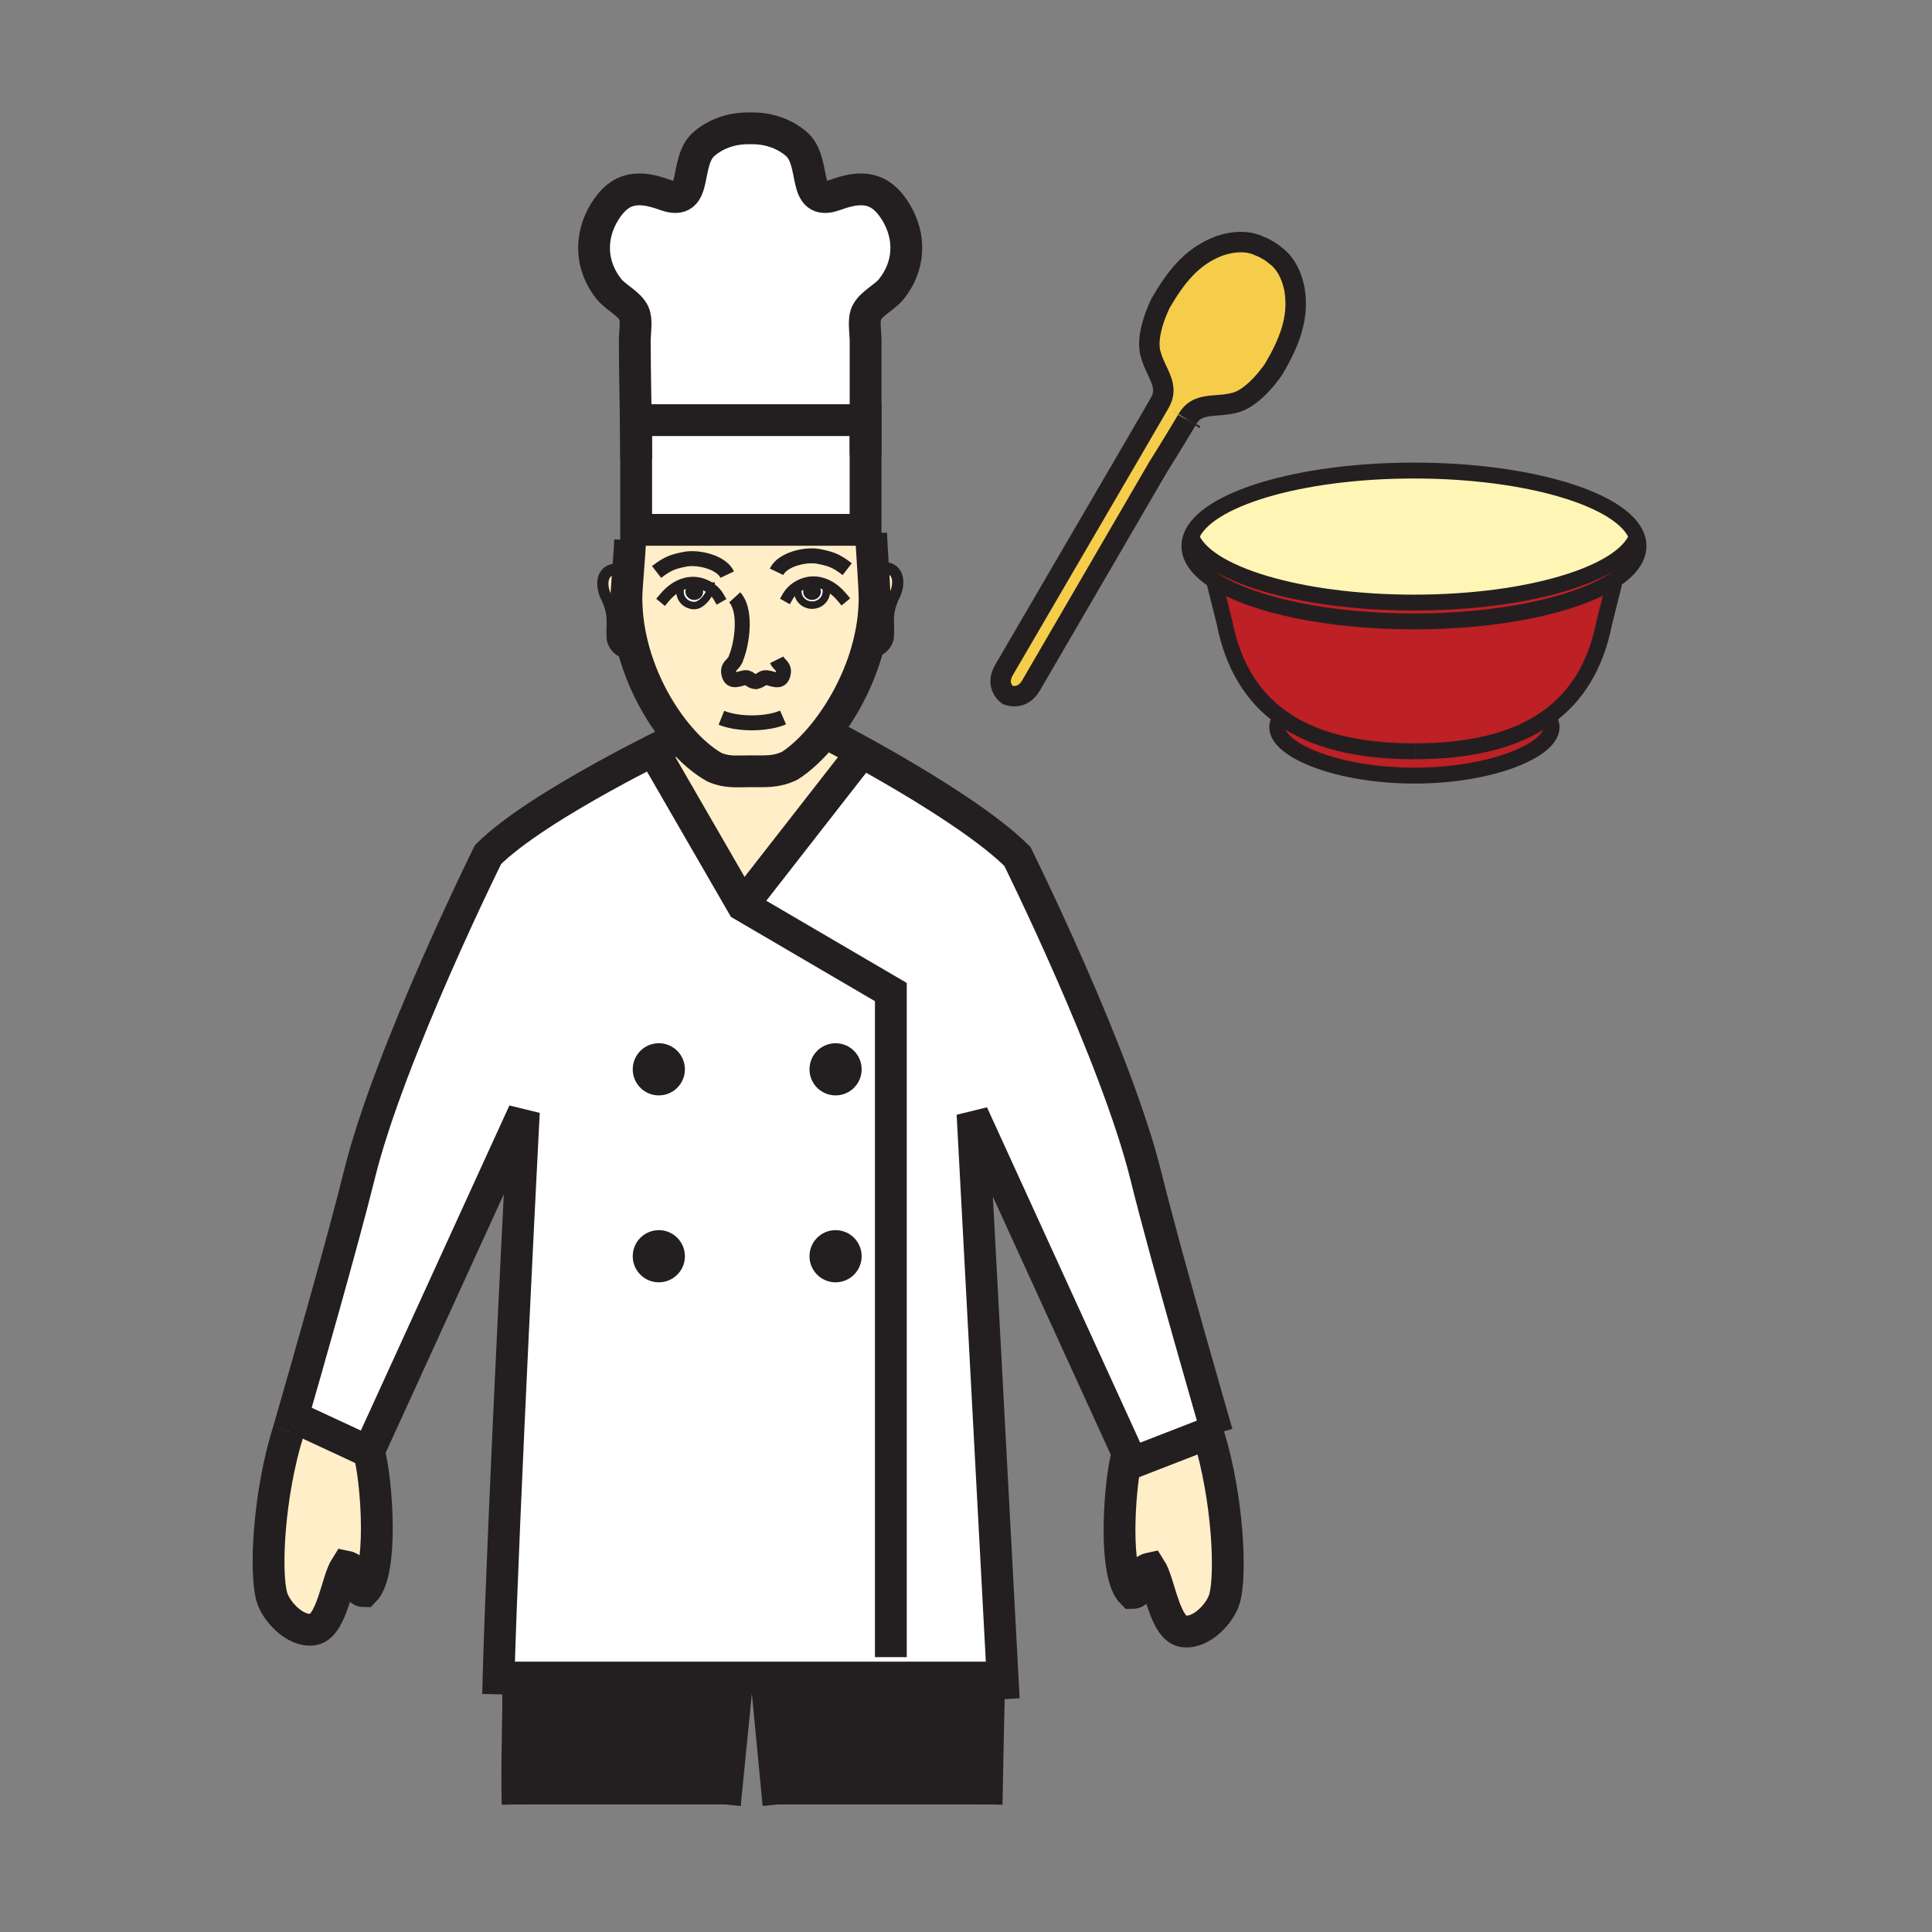 <?xml version="1.0" encoding="iso-8859-1"?>
<!-- Generator: Adobe Illustrator 12.0.1, SVG Export Plug-In . SVG Version: 6.00 Build 51448)  -->
<!DOCTYPE svg PUBLIC "-//W3C//DTD SVG 1.1//EN" "http://www.w3.org/Graphics/SVG/1.1/DTD/svg11.dtd">
<svg  version="1.1" id="Layer_1" xmlns="http://www.w3.org/2000/svg" xmlns:xlink="http://www.w3.org/1999/xlink" width="850.394" height="850.394"
	 viewBox="0 0 850.394 850.394" style="overflow:visible;enable-background:new 0 0 850.394 850.394;" xml:space="preserve">
<rect x="0" y="0" width="850.394" height="850.394" fill="#808080" stroke="none"/>
<g id="XMLID_2_">
	<g>
		<path style="fill:#BD2025;" d="M622.57,330.69v-0.01c23.949,0,44.029-4.4,58.72-14.98c1.08,1.42,1.66,2.88,1.66,4.4
			c0,10.33-27.021,21.3-60.37,21.3s-60.39-10.97-60.39-21.3c0-1.52,0.579-2.98,1.68-4.39C578.55,326.29,598.63,330.69,622.57,330.69
			z"/>
		<path style="fill:#BD2025;" d="M720.46,236.2c0.49,1.35,0.75,2.73,0.75,4.12c0,5.73-4.32,11.12-11.93,15.83
			c-16.73,10.35-49.37,17.37-86.9,17.37c-37.81,0-70.66-7.13-87.28-17.61c-7.38-4.64-11.56-9.95-11.56-15.59
			c0-1.4,0.26-2.78,0.76-4.13c6.08,16.38,47.67,29.05,98.08,29.05C672.78,265.24,714.37,252.57,720.46,236.2z"/>
		<path style="fill:#BD2025;" d="M681.29,315.7c-14.69,10.58-34.771,14.98-58.72,14.98v0.01c-23.94,0-44.021-4.4-58.7-14.98
			c-12.54-9.02-21.14-22.54-24.88-41.67l-4.36-17.39l0.47-0.74c16.62,10.48,49.471,17.61,87.28,17.61c37.53,0,70.17-7.02,86.9-17.37
			l1.239,0.5l-4.359,17.39C702.42,293.17,693.82,306.69,681.29,315.7z"/>
		<path style="fill:#FFF5B4;" d="M622.38,207.12c50.44,0,92.04,12.69,98.08,29.08c-6.09,16.37-47.68,29.04-98.08,29.04
			c-50.41,0-92-12.67-98.08-29.05C530.35,219.8,571.95,207.12,622.38,207.12z"/>
		<path style="fill:#F6CC4B;" d="M569.89,128.04c1.83,12.31-2.5,22.85-9.159,34.27c0,0-8.24,12.61-17.11,14.94
			c-8.86,2.34-16.46-0.58-21.03,7.26c-0.06,0.11-0.13,0.23-0.2,0.34c-0.27,0.46-0.55,0.95-0.84,1.45
			c-4.66,7.89-11.87,19.39-11.87,19.39s-52.47,90.2-55.84,95.98c-4.109,7.06-10.41,4.18-10.41,4.18s-5.59-3.93-1.479-10.99
			c3.37-5.79,55.96-95.92,55.96-95.92s7.95-13.67,12.52-21.51c4.57-7.84-1.71-13.01-4.05-21.88c-2.35-8.86,4.55-22.25,4.55-22.25
			c6.66-11.43,13.69-20.38,25.301-24.87c1.119-0.44,10.35-3.87,17.97-0.19c0,0,1.67,0.6,2.87,1.3l1.58,0.92
			c1.199,0.69,2.54,1.85,2.54,1.85C568.15,117.12,569.72,126.85,569.89,128.04z"/>
		<path style="fill:#FFEEC8;" d="M532.08,632.03c8.38,27.489,9.95,60.87,6.939,71.54c-1.779,6.399-10.039,15.43-17.859,14.51
			c-8.641-0.93-10.62-21.29-14.79-27.771c-6.53,1.36-3.18,10.881-8.01,10.881c-4.181-4.16-5.591-15.66-5.591-27.7
			c0-11.48,1.28-23.44,2.641-29.99L498,644l33.73-13.09C531.85,631.28,531.96,631.66,532.08,632.03z"/>
		<path style="fill:#FFFFFF;" d="M326.86,398.47l51.35-65.83l0.84-1.74c5.57,3.07,12.79,7.14,20.58,11.78
			c17.19,10.24,37.14,23.24,48.19,34.3c0,0,43.439,87.55,56.569,140.63c9.04,36.6,31.341,113.3,31.341,113.3l-3.65,1.12
			c-0.12-0.37-0.23-0.75-0.35-1.12L498,644l-2.59-0.5c0.32-1.57,0.649-2.82,0.97-3.69L428.07,490.3L441.3,738.24l-2.95,0.16h-3.02
			h-97.68h-13.4H228h-4.94l-3.61-0.08c1.93-70.221,11.13-248.83,11.13-248.83l-68.3,149.5L130,624l-1.3-0.13
			c5.47-18.98,22.06-76.78,29.56-107.09c13.14-53.061,56.55-140.62,56.55-140.62c11.06-11.05,32.35-24.05,50.87-34.29
			c8.19-4.52,15.83-8.51,21.81-11.55L326.86,398.47z M375.98,470.67c0-4.52-3.67-8.189-8.19-8.189s-8.19,3.67-8.19,8.189
			c0,4.53,3.67,8.19,8.19,8.19S375.98,475.2,375.98,470.67z M375.98,552.95c0-4.53-3.67-8.2-8.19-8.2s-8.19,3.67-8.19,8.2
			c0,4.52,3.67,8.189,8.19,8.189S375.98,557.47,375.98,552.95z M298.18,470.67c0-4.52-3.67-8.189-8.19-8.189
			c-4.53,0-8.19,3.67-8.19,8.189c0,4.53,3.66,8.19,8.19,8.19C294.51,478.86,298.18,475.2,298.18,470.67z M298.18,552.95
			c0-4.53-3.67-8.2-8.19-8.2c-4.53,0-8.19,3.67-8.19,8.2c0,4.52,3.66,8.189,8.19,8.189C294.51,561.14,298.18,557.47,298.18,552.95z"
			/>
		<path style="fill:#231F20;" d="M435.33,738.4v4.39c-0.32,12.04-0.67,32.19-1.07,51.45h-91.61l-5-52.101V738.4H435.33z"/>
		<path style="fill:#FFFFFF;" d="M394.34,93.38c6.69,11,6.08,23.71-1.95,33.8c-2.98,3.74-8.99,6.38-10.98,10.61
			c-1.46,3.12-0.41,8.76-0.41,12.15c0,10.27,0,23.1,0,34.99h-0.02H280.01v17.13c0-14.98-0.61-37.14-0.61-52.12
			c0-3.38,1.05-9.03-0.42-12.14c-1.99-4.23-8-6.87-10.98-10.61c-8.03-10.1-8.63-22.81-1.95-33.81c7.07-11.65,15.67-11.61,26.74-7.58
			c15.19,5.53,7.77-14.75,17.32-22.65c5.87-4.86,12.94-6.81,20.11-6.68l0.21-0.01c7.09-0.08,14.05,1.88,19.86,6.69
			c9.55,7.89,2.12,28.17,17.31,22.65C378.68,81.76,387.28,81.72,394.34,93.38z"/>
		<path style="fill:#FFEEC8;" d="M390.08,249.89c6.43,1.03,5.56,8.24,3.8,11.84c-4.29,8.75-2.33,11.97-2.88,18.65
			c-0.2,2.53-3.1,7.47-9.14,6.31l-0.33-0.09c2.16-7.52,3.43-15.44,3.43-23.5c0-2.23-0.3-7.33-0.64-12.74l1.15-0.07
			C386.85,249.79,388.4,249.63,390.08,249.89z"/>
		<path style="fill:#FFEEC8;" d="M332.73,300.02c-0.07,0.02-0.14,0.03-0.22,0.04l0.53-0.03
			C332.93,300.03,332.83,300.03,332.73,300.02z M364,257.58c-1.92-0.93-4.02-1.46-6.27-1.41c-3,0.07-6.09,1.31-8.41,3.3l1.79,0.01
			c0.01,0.2,0.07,0.41,0.07,0.88c0,3.31,2.82,5.99,6.28,5.99s6.27-2.68,6.27-5.99c0-0.91,0.06-1.32-0.16-1.85L364,257.58z
			 M299.17,324.53c-8.23-9.57-15.76-22.68-19.96-37.36c-2.2-7.68-3.49-15.8-3.49-24.07c0-2.14,0.37-7.05,0.76-12.16
			c0.39-5.1,0.8-10.4,0.86-13.33l2.67-4.39h100.97l2.44,1.43c0.09,3.14,0.52,9.61,0.9,15.71c0.34,5.41,0.64,10.51,0.64,12.74
			c0,8.06-1.27,15.98-3.43,23.5c-4.05,14.14-11.22,26.86-18.93,36.4c-4.99,6.17-10.21,11.01-14.95,14.03
			c-5.93,2.86-10.45,2.45-17.31,2.45c-6.34,0-10.4,0.63-15.97-1.83C309.44,334.88,304.17,330.36,299.17,324.53z M312.9,259
			c-2.19-1.6-4.9-2.58-7.55-2.64c-2.29-0.05-4.43,0.49-6.38,1.45l0.48,1.03c-0.16,0.47-0.11,0.88-0.11,1.7c0,3.31,2.81,6,6.28,6
			C308.75,266.54,312.25,262.26,312.9,259z"/>
		<polygon style="fill:#FFFFFF;" points="380.98,184.93 380.98,233.22 280.01,233.22 280.01,202.06 280.01,184.93 		"/>
		<path style="fill:#FFEEC8;" d="M379.05,330.9l-0.84,1.74l-51.35,65.83l-39.37-68.15c5.77-2.93,10-4.98,11.68-5.79
			c5,5.83,10.27,10.35,15.2,13.12c5.57,2.46,9.63,1.83,15.97,1.83c6.86,0,11.38,0.41,17.31-2.45c4.74-3.02,9.96-7.86,14.95-14.03
			l5.42,1.96C368.02,324.96,372.33,327.2,379.05,330.9z"/>
		<path style="fill:#231F20;" d="M367.79,462.48c4.52,0,8.19,3.67,8.19,8.189c0,4.53-3.67,8.19-8.19,8.19s-8.19-3.66-8.19-8.19
			C359.6,466.15,363.27,462.48,367.79,462.48z"/>
		<path style="fill:#231F20;" d="M367.79,544.75c4.52,0,8.19,3.67,8.19,8.2c0,4.52-3.67,8.189-8.19,8.189s-8.19-3.67-8.19-8.189
			C359.6,548.42,363.27,544.75,367.79,544.75z"/>
		<path style="fill:#FFFFFF;" d="M364,257.58l-0.43,0.93c0.22,0.53,0.16,0.94,0.16,1.85c0,3.31-2.81,5.99-6.27,5.99
			s-6.28-2.68-6.28-5.99c0-0.47-0.06-0.68-0.07-0.88l-1.79-0.01c2.32-1.99,5.41-3.23,8.41-3.3
			C359.98,256.12,362.08,256.65,364,257.58z M359.69,260.41c0-1.11-1.02-2.02-2.27-2.02s-2.26,0.91-2.26,2.02
			c0,1.12,1.01,2.02,2.26,2.02S359.69,261.53,359.69,260.41z"/>
		<path style="fill:#231F20;" d="M357.42,258.39c1.25,0,2.27,0.91,2.27,2.02c0,1.12-1.02,2.02-2.27,2.02s-2.26-0.9-2.26-2.02
			C355.16,259.3,356.17,258.39,357.42,258.39z"/>
		<path style="fill:#231F20;" d="M324.25,738.4v3.659l-5.18,52.181h-91.24c-0.49-22.05,0.56-37.76,0.17-52.24v-3.6H324.25z"/>
		<path style="fill:#FFFFFF;" d="M305.35,256.36c2.65,0.06,5.36,1.04,7.55,2.64c-0.65,3.26-4.15,7.54-7.28,7.54
			c-3.47,0-6.28-2.69-6.28-6c0-0.82-0.05-1.23,0.11-1.7l-0.48-1.03C300.92,256.85,303.06,256.31,305.35,256.36z M305.6,262.44
			c1.24,0,2.26-0.9,2.26-2.02c0-1.11-1.02-2.01-2.26-2.01c-1.25,0-2.27,0.9-2.27,2.01C303.33,261.54,304.35,262.44,305.6,262.44z"/>
		<path style="fill:#231F20;" d="M307.86,260.42c0,1.12-1.02,2.02-2.26,2.02c-1.25,0-2.27-0.9-2.27-2.02c0-1.11,1.02-2.01,2.27-2.01
			C306.84,258.41,307.86,259.31,307.86,260.42z"/>
		<path style="fill:#231F20;" d="M289.99,462.48c4.52,0,8.19,3.67,8.19,8.189c0,4.53-3.67,8.19-8.19,8.19
			c-4.53,0-8.19-3.66-8.19-8.19C281.8,466.15,285.46,462.48,289.99,462.48z"/>
		<path style="fill:#231F20;" d="M289.99,544.75c4.52,0,8.19,3.67,8.19,8.2c0,4.52-3.67,8.189-8.19,8.189
			c-4.53,0-8.19-3.67-8.19-8.189C281.8,548.42,285.46,544.75,289.99,544.75z"/>
		<path style="fill:#FFEEC8;" d="M279.21,287.17l-0.56,0.16c-6.04,1.15-8.94-3.78-9.15-6.32c-0.55-6.68,1.42-9.89-2.87-18.65
			c-1.77-3.59-2.63-10.8,3.79-11.83c1.68-0.27,3.23-0.1,4.61,0.39l1.45,0.02c-0.39,5.11-0.76,10.02-0.76,12.16
			C275.72,271.37,277.01,279.49,279.21,287.17z"/>
		<path style="fill:#FFEEC8;" d="M162.28,638.99c1.64,4.52,3.59,19.45,3.59,33.64c0,12.05-1.4,23.58-5.59,27.76
			c-4.8,0-1.47-9.56-8.03-10.88c-4.16,6.471-6.14,26.82-14.77,27.771c-7.79,0.92-16.08-8.141-17.86-14.511
			c-3.04-10.84-1.41-44.96,7.28-72.699c0,0,0.66-2.271,1.8-6.2L130,624L162.28,638.99z"/>
	</g>
	<g>
		<path style="fill:none;stroke:#231F20;stroke-width:14;" d="M126.9,630.07c0,0,0.66-2.271,1.8-6.2
			c5.47-18.98,22.06-76.78,29.56-107.09c13.14-53.061,56.55-140.62,56.55-140.62c11.06-11.05,32.35-24.05,50.87-34.29
			c8.19-4.52,15.83-8.51,21.81-11.55c5.77-2.93,10-4.98,11.68-5.79c0.52-0.25,0.8-0.38,0.8-0.38"/>
		<path style="fill:none;stroke:#231F20;stroke-width:14;" d="M219.26,745.77c0.05-2.319,0.11-4.81,0.19-7.449
			c1.93-70.221,11.13-248.83,11.13-248.83l-68.3,149.5c1.64,4.52,3.59,19.45,3.59,33.64c0,12.05-1.4,23.58-5.59,27.76
			c-4.8,0-1.47-9.56-8.03-10.88c-4.16,6.471-6.14,26.82-14.77,27.771c-7.79,0.92-16.08-8.141-17.86-14.511
			c-3.04-10.84-1.41-44.96,7.28-72.699"/>
		<path style="fill:none;stroke:#231F20;stroke-width:14;" d="M227.83,794.24c-0.49-22.05,0.56-37.76,0.17-52.24"/>
		<path style="fill:none;stroke:#231F20;stroke-width:14;" d="M535.73,630.91c0,0-22.301-76.7-31.341-113.3
			c-13.13-53.08-56.569-140.63-56.569-140.63c-11.051-11.06-31-24.06-48.19-34.3c-7.79-4.64-15.01-8.71-20.58-11.78
			c-6.72-3.7-11.03-5.94-11.03-5.94"/>
		<path style="fill:none;stroke:#231F20;stroke-width:14;" d="M441.82,747.9l-0.521-9.66L428.07,490.3l68.31,149.51
			c-0.32,0.87-0.649,2.12-0.97,3.69c-1.36,6.55-2.641,18.51-2.641,29.99c0,12.04,1.41,23.54,5.591,27.7
			c4.83,0,1.479-9.521,8.01-10.881c4.17,6.48,6.149,26.841,14.79,27.771c7.82,0.92,16.08-8.11,17.859-14.51
			c3.011-10.67,1.44-44.051-6.939-71.54c-0.12-0.37-0.23-0.75-0.35-1.12"/>
		<path style="fill:none;stroke:#231F20;stroke-width:14;" d="M434.26,794.24c0.4-19.26,0.75-39.41,1.07-51.45"/>
		<line style="fill:none;stroke:#231F20;stroke-width:14;" x1="324.25" y1="742.06" x2="319.07" y2="794.24"/>
		<line style="fill:none;stroke:#231F20;stroke-width:14;" x1="342.65" y1="794.24" x2="337.65" y2="742.14"/>
		<polyline style="fill:none;stroke:#231F20;stroke-width:14;" points="223.06,738.4 228,738.4 324.25,738.4 337.65,738.4 
			435.33,738.4 438.35,738.4 		"/>
		<path style="fill:none;stroke:#231F20;stroke-width:4.937;stroke-linecap:square;stroke-miterlimit:10;" d="M292.33,263.24
			c1.86-2.25,4.09-4.19,6.64-5.43c1.95-0.96,4.09-1.5,6.38-1.45c2.65,0.06,5.36,1.04,7.55,2.64c1.42,1.03,2.63,2.32,3.46,3.78"/>
		<path style="fill:none;stroke:#231F20;stroke-width:3.292;stroke-linecap:square;stroke-miterlimit:10;" d="M313,258
			c0,0.32-0.04,0.65-0.1,1c-0.65,3.26-4.15,7.54-7.28,7.54c-3.47,0-6.28-2.69-6.28-6c0-0.82-0.05-1.23,0.11-1.7"/>
		<path style="fill:none;stroke:#231F20;stroke-width:4.937;stroke-linecap:square;stroke-miterlimit:10;" d="M370.74,263.05
			c-1.88-2.27-4.15-4.24-6.74-5.47c-1.92-0.93-4.02-1.46-6.27-1.41c-3,0.07-6.09,1.31-8.41,3.3c-1.06,0.91-1.95,1.96-2.61,3.13"/>
		<path style="fill:none;stroke:#231F20;stroke-width:3.292;stroke-linecap:square;stroke-miterlimit:10;" d="M351.11,259.48
			c0.01,0.2,0.07,0.41,0.07,0.88c0,3.31,2.82,5.99,6.28,5.99s6.27-2.68,6.27-5.99c0-0.91,0.06-1.32-0.16-1.85"/>
		<path style="fill:none;stroke:#231F20;stroke-width:4.937;" d="M275.03,250.92c-1.38-0.49-2.93-0.66-4.61-0.39
			c-6.42,1.03-5.56,8.24-3.79,11.83c4.29,8.76,2.32,11.97,2.87,18.65c0.21,2.54,3.11,7.47,9.15,6.32"/>
		<path style="fill:none;stroke:#231F20;stroke-width:4.937;" d="M385.47,250.29c1.38-0.5,2.93-0.66,4.61-0.4
			c6.43,1.03,5.56,8.24,3.8,11.84c-4.29,8.75-2.33,11.97-2.88,18.65c-0.2,2.53-3.1,7.47-9.14,6.31"/>
		<path style="fill:none;stroke:#231F20;stroke-width:6.583;" d="M317.53,315.95c7.9,3.15,20.42,2.79,27.14-0.15"/>
		<path style="fill:none;stroke:#231F20;stroke-width:14;" d="M383.42,234.65c0.09,3.14,0.52,9.61,0.9,15.71
			c0.34,5.41,0.64,10.51,0.64,12.74c0,8.06-1.27,15.98-3.43,23.5c-4.05,14.14-11.22,26.86-18.93,36.4
			c-4.99,6.17-10.21,11.01-14.95,14.03c-5.93,2.86-10.45,2.45-17.31,2.45c-6.34,0-10.4,0.63-15.97-1.83
			c-4.93-2.77-10.2-7.29-15.2-13.12c-8.23-9.57-15.76-22.68-19.96-37.36c-2.2-7.68-3.49-15.8-3.49-24.07
			c0-2.14,0.37-7.05,0.76-12.16c0.39-5.1,0.8-10.4,0.86-13.33"/>
		<path style="fill:none;stroke:#231F20;stroke-width:6.583;" d="M332.73,300.02c3.01-0.55,2.47-2.32,5.68-1.55
			c2.77,0.67,5.7,2.06,6.39-2.27c0.48-2.98-1.76-3.37-2.95-5.76"/>
		<path style="fill:none;stroke:#231F20;stroke-width:6.583;" d="M332.73,300.02c0.1,0.01,0.2,0.01,0.31,0.01l-0.53,0.03
			C332.59,300.05,332.66,300.04,332.73,300.02z"/>
		<path style="fill:none;stroke:#231F20;stroke-width:6.583;" d="M323.4,262.91c4.96,5.45,3.46,18.24,1.24,24.9l-0.94,2.6
			c-1.19,2.39-3.43,2.77-2.95,5.76c0.69,4.32,3.63,2.94,6.39,2.27c3.19-0.77,2.47,1.45,5.59,1.58"/>
		<path style="fill:none;stroke:#231F20;stroke-width:3.292;" d="M307.86,260.42c0,1.12-1.02,2.02-2.26,2.02
			c-1.25,0-2.27-0.9-2.27-2.02c0-1.11,1.02-2.01,2.27-2.01C306.84,258.41,307.86,259.31,307.86,260.42z"/>
		<path style="fill:none;stroke:#231F20;stroke-width:3.292;" d="M359.69,260.41c0,1.12-1.02,2.02-2.27,2.02s-2.26-0.9-2.26-2.02
			c0-1.11,1.01-2.02,2.26-2.02S359.69,259.3,359.69,260.41z"/>
		<path style="fill:none;stroke:#231F20;stroke-width:6.583;" d="M320.11,252.92c-2.68-5.64-13.15-7.84-18.46-6.78
			c-4.97,0.99-7.45,1.59-12.65,5.62"/>
		<path style="fill:none;stroke:#231F20;stroke-width:6.583;" d="M341.81,251.68c2.68-5.64,13.15-7.83,18.45-6.77
			c4.99,0.99,7.46,1.59,12.65,5.62"/>
		<line style="fill:none;stroke:#231F20;stroke-width:14;" x1="130" y1="624" x2="162.28" y2="638.99"/>
		<line style="fill:none;stroke:#231F20;stroke-width:14;" x1="531.73" y1="630.91" x2="498" y2="644"/>
		<polyline style="fill:none;stroke:#231F20;stroke-width:14;" points="392.12,729.4 392.12,436.67 326.86,398.47 287.49,330.32 		
			"/>
		<line style="fill:none;stroke:#231F20;stroke-width:14;" x1="326.86" y1="398.47" x2="378.21" y2="332.64"/>
		<path style="fill:none;stroke:#231F20;stroke-width:6.583;" d="M375.98,470.67c0,4.53-3.67,8.19-8.19,8.19s-8.19-3.66-8.19-8.19
			c0-4.52,3.67-8.189,8.19-8.189S375.98,466.15,375.98,470.67z"/>
		<path style="fill:none;stroke:#231F20;stroke-width:6.583;" d="M375.98,552.95c0,4.52-3.67,8.189-8.19,8.189
			s-8.19-3.67-8.19-8.189c0-4.53,3.67-8.2,8.19-8.2S375.98,548.42,375.98,552.95z"/>
		<path style="fill:none;stroke:#231F20;stroke-width:6.583;" d="M298.18,470.67c0,4.53-3.67,8.19-8.19,8.19
			c-4.53,0-8.19-3.66-8.19-8.19c0-4.52,3.66-8.189,8.19-8.189C294.51,462.48,298.18,466.15,298.18,470.67z"/>
		<path style="fill:none;stroke:#231F20;stroke-width:6.583;" d="M298.18,552.95c0,4.52-3.67,8.189-8.19,8.189
			c-4.53,0-8.19-3.67-8.19-8.189c0-4.53,3.66-8.2,8.19-8.2C294.51,544.75,298.18,548.42,298.18,552.95z"/>
		<path style="fill:none;stroke:#231F20;stroke-width:14;" d="M381,200.36c0-4.71,0-9.97,0-15.43c0-11.89,0-24.72,0-34.99
			c0-3.39-1.05-9.03,0.41-12.15c1.99-4.23,8-6.87,10.98-10.61c8.03-10.09,8.64-22.8,1.95-33.8c-7.06-11.66-15.66-11.62-26.74-7.58
			c-15.19,5.52-7.76-14.76-17.31-22.65c-5.81-4.81-12.77-6.77-19.86-6.69l-0.21,0.01c-7.17-0.13-14.24,1.82-20.11,6.68
			c-9.55,7.9-2.13,28.18-17.32,22.65c-11.07-4.03-19.67-4.07-26.74,7.58c-6.68,11-6.08,23.71,1.95,33.81
			c2.98,3.74,8.99,6.38,10.98,10.61c1.47,3.11,0.42,8.76,0.42,12.14c0,14.98,0.61,37.14,0.61,52.12"/>
		<polygon style="fill:none;stroke:#231F20;stroke-width:14;" points="380.98,233.22 280.01,233.22 280.01,202.06 280.01,184.93 
			380.98,184.93 		"/>
		<path style="fill:none;stroke:#231F20;stroke-width:13.166;" d="M522.39,184.85c0.07-0.11,0.141-0.23,0.2-0.34"/>
		<path style="fill:none;stroke:#231F20;stroke-width:9;" d="M522.39,184.85c-0.27,0.46-0.55,0.95-0.84,1.45
			c-4.66,7.89-11.87,19.39-11.87,19.39s-52.47,90.2-55.84,95.98c-4.109,7.06-10.41,4.18-10.41,4.18s-5.59-3.93-1.479-10.99
			c3.37-5.79,55.96-95.92,55.96-95.92s7.95-13.67,12.52-21.51c4.57-7.84-1.71-13.01-4.05-21.88c-2.35-8.86,4.55-22.25,4.55-22.25
			c6.66-11.43,13.69-20.38,25.301-24.87c1.119-0.44,10.35-3.87,17.97-0.19c0,0,1.67,0.6,2.87,1.3l1.58,0.92
			c1.199,0.69,2.54,1.85,2.54,1.85c6.96,4.81,8.529,14.54,8.699,15.73c1.83,12.31-2.5,22.85-9.159,34.27c0,0-8.24,12.61-17.11,14.94
			c-8.86,2.34-16.46-0.58-21.03,7.26"/>
		<path style="fill:none;stroke:#231F20;stroke-width:7;" d="M720.46,236.2c0.49,1.35,0.75,2.73,0.75,4.12
			c0,5.73-4.32,11.12-11.93,15.83c-16.73,10.35-49.37,17.37-86.9,17.37c-37.81,0-70.66-7.13-87.28-17.61
			c-7.38-4.64-11.56-9.95-11.56-15.59c0-1.4,0.26-2.78,0.76-4.13c6.05-16.39,47.65-29.07,98.08-29.07
			C672.82,207.12,714.42,219.81,720.46,236.2z"/>
		<path style="fill:none;stroke:#231F20;stroke-width:7;" d="M720.71,235.44c-0.08,0.25-0.16,0.51-0.25,0.76
			c-6.09,16.37-47.68,29.04-98.08,29.04c-50.41,0-92-12.67-98.08-29.05"/>
		<path style="fill:none;stroke:#231F20;stroke-width:7;" d="M622.58,330.69h-0.01c-23.94,0-44.021-4.4-58.7-14.98
			c-12.54-9.02-21.14-22.54-24.88-41.67l-4.36-17.39"/>
		<path style="fill:none;stroke:#231F20;stroke-width:7;" d="M622.57,330.68c23.949,0,44.029-4.4,58.72-14.98
			c12.53-9.01,21.13-22.53,24.87-41.66l4.359-17.39"/>
		<path style="fill:none;stroke:#231F20;stroke-width:7;" d="M681.28,315.69l0.01,0.01c1.08,1.42,1.66,2.88,1.66,4.4
			c0,10.33-27.021,21.3-60.37,21.3s-60.39-10.97-60.39-21.3c0-1.52,0.579-2.98,1.68-4.39"/>
	</g>
</g>
<rect style="fill:none;" width="850.394" height="850.394"/>
</svg>
